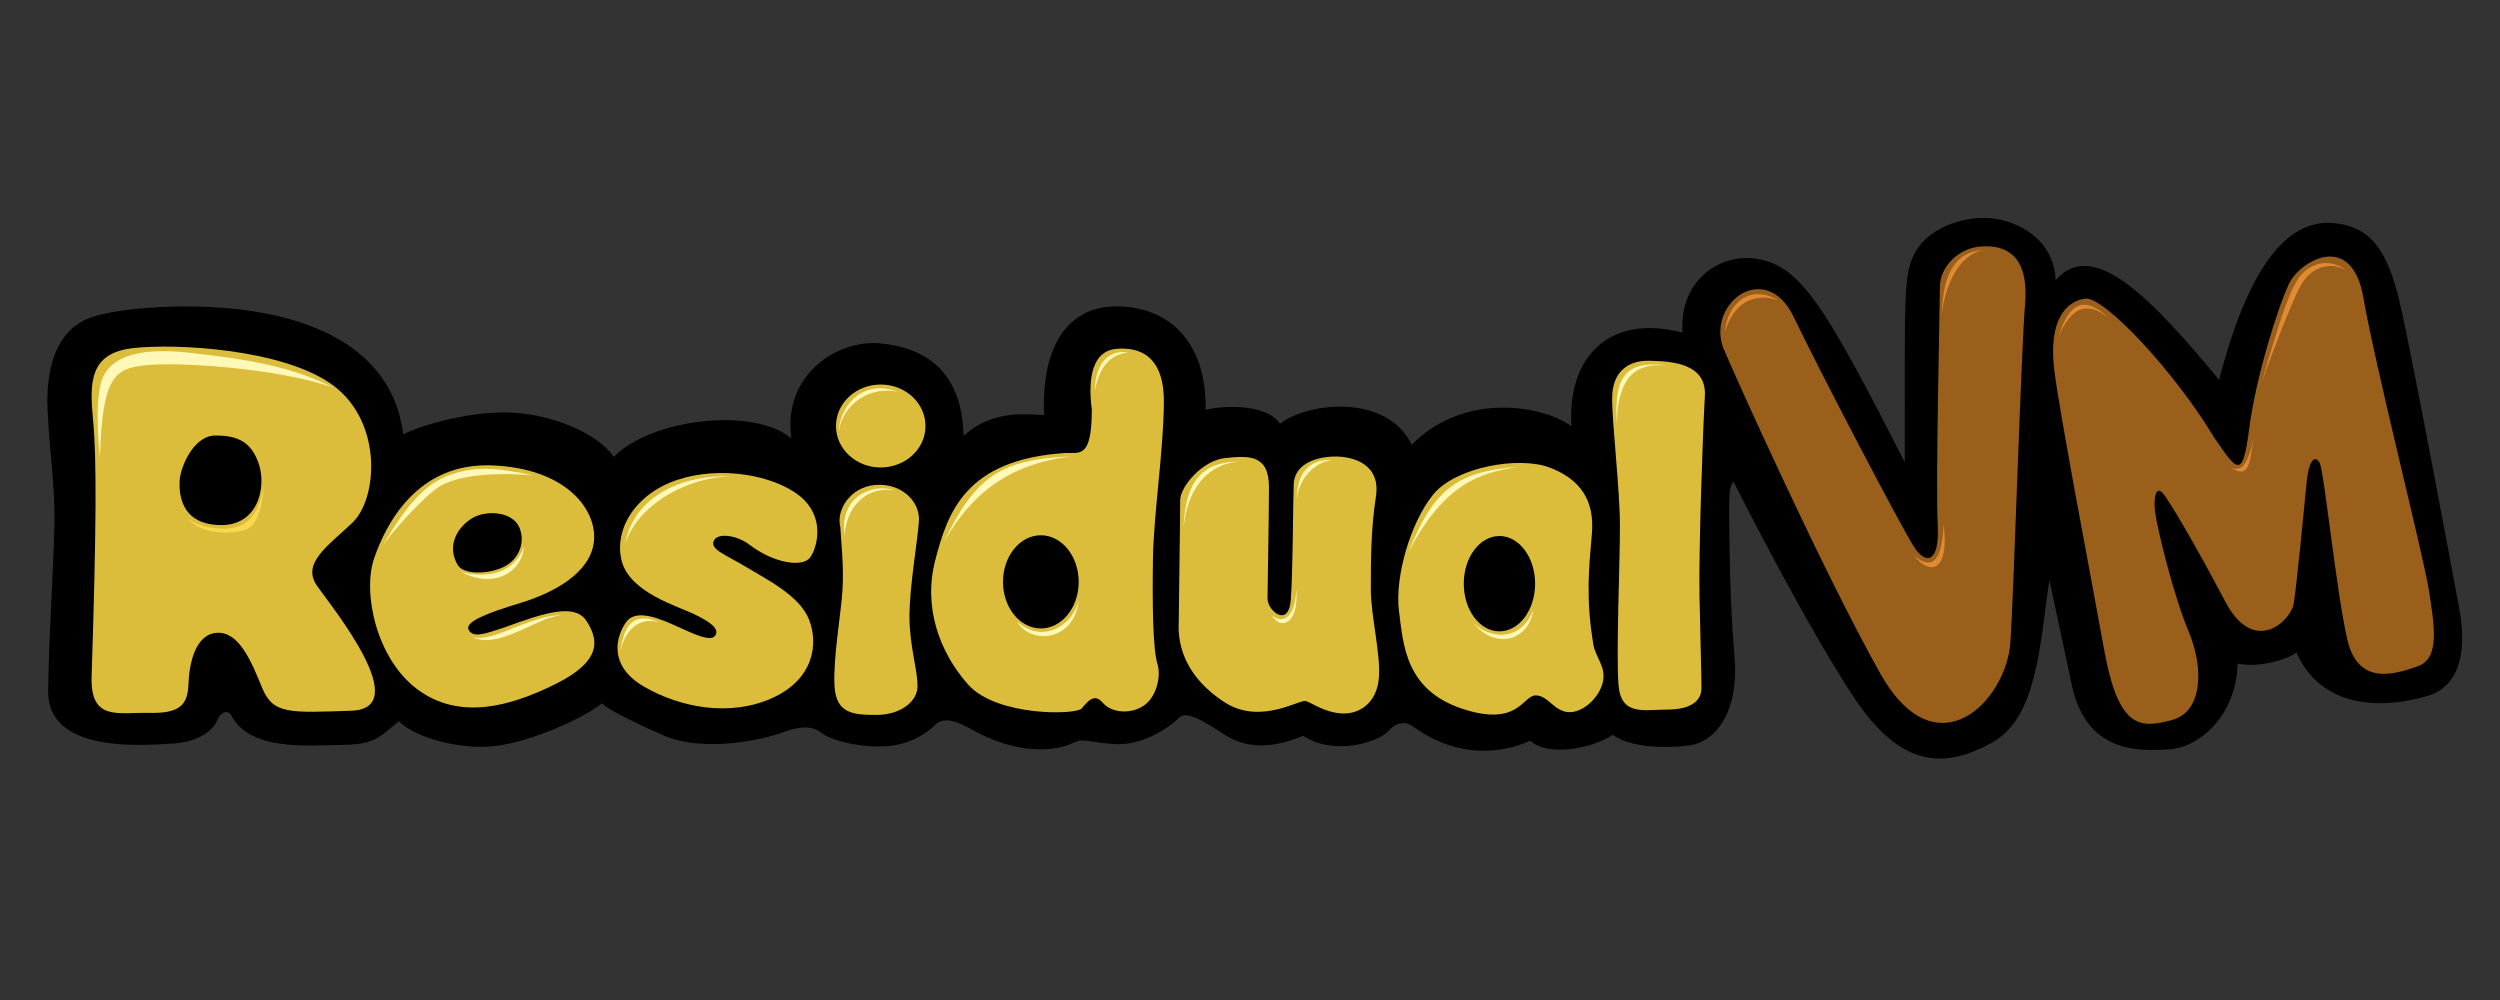 <?xml version="1.0" encoding="UTF-8" standalone="no"?>
<!-- Generator: Adobe Illustrator 13.0.0, SVG Export Plug-In . SVG Version: 6.00 Build 14948)  -->

<svg
   xmlns:dc="http://purl.org/dc/elements/1.1/"
   xmlns:cc="http://creativecommons.org/ns#"
   xmlns:rdf="http://www.w3.org/1999/02/22-rdf-syntax-ns#"
   xmlns:svg="http://www.w3.org/2000/svg"
   xmlns="http://www.w3.org/2000/svg"
   xmlns:sodipodi="http://sodipodi.sourceforge.net/DTD/sodipodi-0.dtd"
   xmlns:inkscape="http://www.inkscape.org/namespaces/inkscape"
   version="1.1"
   id="Layer_2"
   x="0px"
   y="0px"
   width="500"
   height="200"
   viewBox="-1 -1 500 200"
   enable-background="new -1 -1 568.929 116.145"
   xml:space="preserve"
   sodipodi:docname="residualvm.svg"
   inkscape:version="0.92.5 (2060ec1f9f, 2020-04-08)"><rect x="-1" y="-1" width="500" height="200" fill="#333333" stroke="none"/><defs
   id="defs93" /><sodipodi:namedview
   pagecolor="#ffffff"
   bordercolor="#666666"
   borderopacity="1"
   objecttolerance="10"
   gridtolerance="10"
   guidetolerance="10"
   inkscape:pageopacity="0"
   inkscape:pageshadow="2"
   inkscape:window-width="1366"
   inkscape:window-height="740"
   id="namedview91"
   showgrid="false"
   inkscape:pagecheckerboard="true"
   inkscape:zoom="1.1228438"
   inkscape:cx="306.51443"
   inkscape:cy="46.498182"
   inkscape:window-x="0"
   inkscape:window-y="0"
   inkscape:window-maximized="1"
   inkscape:current-layer="Layer_2" />
<path
   d="M 8.523,81.144 C 8.037,71.15 11.143,65.038 16.382,62.807 c 5.24,-2.233 19.406,-3.3 31.146,-1.845 11.74,1.455 29.886,6.598 32.117,24.936 3.591,-1.94 14.069,-4.852 22.026,-4.366 7.955,0.486 16.785,4.075 20.085,8.829 7.471,-7.568 27.847,-10.09 35.512,-3.686 -1.746,-12.808 9.217,-19.697 17.563,-19.018 8.344,0.679 16.592,4.852 16.883,18.532 6.114,-5.627 13.391,-4.172 16.107,-4.172 -0.582,-13.681 4.658,-21.93 14.845,-21.734 10.189,0.194 17.66,7.083 17.465,20.667 5.046,-1.165 12.808,-0.679 14.845,2.813 5.24,-4.173 21.152,-6.307 26.393,4.173 10.867,-10.964 26.779,-7.568 31.921,-3.687 -0.873,-13.1 6.89,-22.706 22.221,-18.727 -0.776,-10.479 7.762,-16.494 15.913,-14.554 8.151,1.94 13.146,10.333 28.527,40.461 0.096,-33.087 -0.485,-37.549 2.232,-42.207 2.716,-4.657 9.411,-6.986 14.748,-6.597 5.336,0.388 12.905,4.074 13.196,12.42 7.52,-8.733 19.454,3.929 32.699,19.939 6.403,-24.936 14.747,-31.97 22.606,-31.388 7.86,0.582 11.159,5.725 13.584,16.203 2.426,10.478 10.382,53.075 11.838,60.934 1.455,7.859 0.485,15.428 -6.405,17.465 -6.888,2.037 -20.568,3.784 -26.196,-8.733 -0.873,1.068 -7.277,3.299 -11.74,2.233 -0.193,10.188 -7.473,16.785 -13.681,17.173 -6.21,0.389 -16.593,0.778 -19.503,-13 -2.91,-13.779 -4.367,-20.474 -4.463,-20.862 -1.94,13.293 -2.475,27.654 -11.595,32.601 -9.12,4.949 -17.804,5.24 -27.216,-8.731 -9.412,-13.973 -24.063,-42.889 -24.354,-43.568 -0.873,1.067 -0.873,2.716 -0.873,6.21 0,3.494 0.098,17.756 1.068,28.817 0.97,11.061 -3.784,17.077 -9.12,17.756 -5.337,0.68 -11.936,0.291 -15.234,-2.134 -3.784,2.62 -12.904,4.56 -16.494,1.164 -3.008,1.456 -12.712,4.852 -23.288,-2.715 -1.165,-0.971 -3.202,-1.358 -5.046,0.776 -1.844,2.135 -10.77,5.143 -17.077,0.971 -2.135,0.776 -9.219,4.074 -15.816,-0.291 -6.597,-4.366 -8.053,-4.269 -9.12,-3.202 -1.068,1.068 -6.598,5.627 -13.002,5.142 -6.404,-0.485 -5.627,-1.358 -8.634,0 -3.009,1.358 -10.578,2.329 -19.891,-3.008 -2.135,-1.164 -5.143,-2.715 -7.083,-0.873 -1.94,1.844 -5.434,4.366 -11.159,4.366 -5.725,0 -10.188,-1.551 -11.643,-2.715 -1.455,-1.165 -3.591,-1.65 -7.762,-0.097 -4.173,1.552 -15.913,4.074 -23.87,0.582 -7.957,-3.494 -11.643,-5.629 -12.226,-6.405 -3.88,3.105 -14.262,7.666 -21.249,8.539 -6.986,0.873 -16.203,-1.65 -19.406,-4.949 -4.367,3.591 -4.948,4.657 -11.838,4.753 -6.89,0.096 -18.047,1.165 -21.734,-6.015 -0.873,-1.261 -2.329,-0.194 -2.716,0.97 -0.389,1.165 -2.62,4.367 -8.927,4.753 -6.307,0.389 -25.13,1.942 -24.936,-10.575 0.194,-12.517 1.164,-25.518 1.261,-33.67 C 9.979,95.312 9.007,91.041 8.523,81.144 Z"
   id="path2"
   inkscape:connector-curvature="0"
   style="stroke-width:1.023" />
<g
   id="g8"
   transform="matrix(1.023,0,0,1.023,-50.998,37.298)">
	<g
   id="g6">
		<path
   d="m 110.903,77.172 c -3.131,-4.412 1.85,-7.685 6.831,-12.381 4.98,-4.697 5.977,-19.497 -3.558,-26.755 -9.535,-7.258 -31.024,-8.397 -39.421,-7.4 -8.396,0.996 -8.396,6.689 -7.685,14.089 0.712,7.4 0.657,20.912 -0.285,50.094 -0.285,8.823 5.266,6.974 11.243,7.116 5.977,0.142 7.542,-1.566 7.685,-5.55 0.142,-3.985 1.281,-9.82 5.55,-10.104 4.269,-0.285 6.689,5.407 8.823,10.673 2.135,5.266 5.266,4.981 17.505,4.554 12.24,-0.428 -3.557,-19.925 -6.688,-24.336 z M 91.691,65.218 c -7.685,-0.285 -7.827,-6.405 -7.685,-8.824 0.142,-2.419 2.704,-8.823 7.116,-8.681 4.27,0 6.974,1.281 8.396,5.692 1.423,4.412 -0.142,12.097 -7.827,11.813 z"
   id="path4"
   inkscape:connector-curvature="0"
   style="fill:#dbbd3b" />
	</g>
</g>
<g
   id="g14"
   transform="matrix(1.023,0,0,1.023,-50.998,37.298)">
	<g
   id="g12">
		<path
   d="m 163.559,84.003 c -2.277,-3.559 -8.112,-1.708 -16.224,1.281 -3.843,1.28 -5.978,1.992 -6.832,0.427 -0.853,-1.565 3.558,-3.273 10.105,-5.267 6.546,-1.992 13.662,-5.834 14.374,-11.953 0.711,-6.12 -5.265,-14.374 -19.924,-14.943 -14.658,-0.569 -20.778,11.527 -23.055,18.216 -2.276,6.688 0.427,19.64 8.54,25.617 8.112,5.977 17.931,3.415 27.039,-1.139 9.108,-4.554 8.254,-8.681 5.977,-12.239 z M 138.37,73.045 c -2.277,-3.842 0,-7.4 2.703,-9.108 2.704,-1.708 7.828,-1.423 9.251,1.565 1.422,2.989 0,6.547 -3.131,7.97 -3.131,1.423 -7.685,1.423 -8.823,-0.427 z"
   id="path10"
   inkscape:connector-curvature="0"
   style="fill:#dbbd3b" />
	</g>
</g>
<path
   d="m 148.874,107.926 c 4.929,3.77 10.77,4.657 12.226,2.474 1.455,-2.183 2.911,-8.151 -2.183,-12.226 -5.093,-4.075 -15.718,-6.113 -24.451,-3.202 -8.733,2.912 -12.807,10.333 -11.06,16.447 1.746,6.113 11.211,8.868 14.262,10.333 3.639,1.746 5.24,3.056 4.367,4.367 -0.873,1.309 -4.221,-0.291 -7.424,-1.747 -3.201,-1.456 -8.296,-3.784 -10.333,-1.019 -2.037,2.765 -3.784,8.732 3.492,12.953 7.277,4.22 17.174,6.113 25.616,2.328 8.441,-3.784 9.315,-10.916 7.422,-15.719 -1.892,-4.803 -8.441,-8.004 -12.517,-10.478 -4.074,-2.475 -7.277,-3.494 -6.549,-5.239 0.728,-1.747 4.657,-1.165 7.132,0.728 z"
   id="path16"
   inkscape:connector-curvature="0"
   style="fill:#dbbd3b;stroke-width:1.023" />
<path
   d="m 167.066,104.432 c -0.873,-3.347 1.893,-8.006 6.987,-8.442 5.093,-0.437 9.023,3.202 8.732,7.277 -0.29,4.075 -1.892,13.1 -1.892,19.066 0,5.967 1.747,11.061 1.601,14.118 -0.146,3.057 -3.64,5.531 -8.151,5.531 -4.512,0 -8.151,-0.146 -8.441,-5.821 -0.291,-5.677 1.31,-14.409 1.601,-19.212 0.292,-4.804 -0.289,-9.606 -0.436,-12.517 z"
   id="path18"
   inkscape:connector-curvature="0"
   style="fill:#dbbd3b;stroke-width:1.023" />
<ellipse
   cx="175.144"
   cy="84.201"
   rx="8.951"
   ry="8.296"
   id="ellipse20"
   style="fill:#dbbd3b;stroke-width:1.023" />
<g
   id="g26"
   transform="matrix(1.023,0,0,1.023,-50.998,37.298)">
	<g
   id="g24">
		<path
   d="m 274.279,71.764 c 0.143,-8.823 2.135,-21.632 2.135,-30.74 0,-9.108 -4.98,-10.673 -9.393,-10.247 -4.412,0.427 -5.551,5.408 -4.696,11.812 0,9.82 -2.419,8.396 -5.266,8.539 -19.497,1.281 -22.913,11.669 -25.331,20.92 -2.42,9.25 0.853,18.073 6.403,24.336 5.55,6.261 21.063,5.977 22.201,4.695 1.138,-1.281 2.419,-3.131 4.127,-1.139 1.708,1.993 5.266,2.277 7.827,0.712 2.561,-1.565 3.7,-5.692 2.846,-8.396 -0.853,-2.703 -0.996,-11.669 -0.853,-20.492 z m -21.916,13.662 c -4.087,0 -7.4,-4.078 -7.4,-9.107 0,-5.031 3.313,-9.108 7.4,-9.108 4.087,0 7.4,4.077 7.4,9.108 0,5.029 -3.313,9.107 -7.4,9.107 z"
   id="path22"
   inkscape:connector-curvature="0"
   style="fill:#dbbd3b" />
	</g>
</g>
<path
   d="m 234.745,123.353 c 0.29,-21.977 0.29,-21.541 0.29,-24.306 0,-2.766 4.511,-8.005 9.023,-8.441 4.511,-0.437 8.733,-0.873 8.733,5.821 0,6.695 -0.291,19.794 -0.291,22.268 0,2.475 4.221,5.967 4.657,0.29 0.438,-5.676 0.438,-19.356 0.582,-23.14 0.146,-3.784 3.929,-5.384 7.859,-5.531 3.93,-0.145 9.606,1.455 8.586,8.005 -1.019,6.549 -1.019,12.953 -1.019,18.483 0,5.531 2.037,13.1 1.601,17.903 -0.437,4.802 -3.784,7.131 -7.276,6.985 -3.494,-0.145 -5.967,-2.037 -7.276,-2.474 -1.31,-0.437 -9.169,4.949 -16.446,0.145 -7.277,-4.802 -9.315,-10.77 -9.023,-16.008 z"
   id="path28"
   inkscape:connector-curvature="0"
   style="fill:#dbbd3b;stroke-width:1.023" />
<g
   id="g34"
   transform="matrix(1.023,0,0,1.023,-50.998,37.298)">
	<g
   id="g32">
		<path
   d="m 360.378,88.557 c -1.52,-9.115 -0.854,-15.085 -0.285,-21.631 0.569,-6.547 -2.277,-10.675 -8.254,-12.951 -5.978,-2.277 -18.358,-0.142 -22.771,5.266 -4.411,5.408 -7.542,16.082 -6.688,22.771 0.854,6.688 1.281,15.37 12.238,19.069 10.959,3.7 11.955,-2.419 14.374,-2.562 2.42,-0.143 3.7,3.131 6.546,3.273 2.847,0.143 5.979,-2.847 6.689,-5.835 0.713,-2.988 -1.422,-4.839 -1.849,-7.4 z M 342.02,85.995 c -3.853,0 -6.974,-4.174 -6.974,-9.321 0,-5.148 3.121,-9.321 6.974,-9.321 3.851,0 6.973,4.173 6.973,9.321 0,5.148 -3.122,9.321 -6.973,9.321 z"
   id="path30"
   inkscape:connector-curvature="0"
   style="fill:#dbbd3b" />
	</g>
</g>
<path
   d="m 343.61,68.482 c -3.203,-9.024 8.586,-17.611 14.117,-6.114 5.531,11.498 21.831,42.645 24.16,46.139 2.329,3.492 5.093,3.055 4.657,-4.658 -0.437,-7.714 0.437,-44.246 0.437,-47.593 0,-3.347 3.202,-7.859 8.879,-8.005 5.676,-0.146 8.879,3.347 8.151,11.643 -0.728,8.296 -2.183,55.452 -2.912,67.387 -0.728,11.934 -14.846,26.342 -26.053,6.403 C 363.84,113.747 346.229,74.741 343.61,68.482 Z"
   id="path36"
   inkscape:connector-curvature="0"
   style="fill:#9a5f1b;stroke-width:1.023" />
<path
   d="m 409.831,72.849 c -1.165,-9.898 2.474,-13.682 6.258,-14.118 3.784,-0.437 17.902,14.7 25.761,27.799 4.512,6.549 5.676,8.587 6.986,-1.747 1.31,-10.333 5.821,-24.597 8.005,-29.109 2.183,-4.512 12.517,-10.625 14.845,2.911 2.329,13.536 12.081,51.815 13.1,58.508 1.019,6.696 2.329,13.535 -2.183,15.137 -4.512,1.602 -11.935,4.075 -14.118,-5.239 -2.182,-9.315 -4.657,-33.621 -5.53,-35.368 -0.873,-1.747 -2.183,-0.727 -2.62,3.784 -0.438,4.512 -2.038,21.249 -2.621,24.451 -0.583,3.202 -7.859,10.478 -13.681,-0.582 -5.821,-11.06 -11.206,-20.23 -12.515,-21.686 -1.31,-1.455 -1.893,0.873 -1.456,4.075 0.437,3.202 3.64,16.446 6.695,23.723 3.057,7.276 2.765,16.009 -3.346,17.611 -6.114,1.601 -10.625,2.183 -13.535,-13.828 -2.912,-16.007 -9.024,-47.881 -10.043,-56.323 z"
   id="path38"
   inkscape:connector-curvature="0"
   style="fill:#9a5f1b;stroke-width:1.023" />
<path
   d="m 321.438,78.525 c 0,-4.754 2.813,-7.472 7.374,-7.375 4.561,0.098 11.548,0.486 11.159,7.084 -0.389,6.597 -1.261,30.952 -1.067,40.17 0.193,9.219 0.388,15.719 0.388,18.242 0,2.522 -2.134,4.269 -6.792,4.269 -4.657,0 -9.315,1.358 -9.8,-4.949 -0.486,-6.306 0.291,-24.353 0.291,-31.728 0.001,-7.376 -1.649,-21.154 -1.552,-25.713 z"
   id="path40"
   inkscape:connector-curvature="0"
   style="fill:#dbbd3b;stroke-width:1.023" />
<path
   d="m 18.986,90.505 c -0.748,-7.32 -0.664,-13.849 0.83,-16.521 1.493,-2.671 5.228,-5.737 16.932,-4.452 11.704,1.286 20.584,2.769 28.801,6.925 -11.537,-3.857 -30.212,-5.045 -37.018,-4.452 -6.806,0.594 -9.047,2.474 -9.545,18.499 z"
   id="path42"
   inkscape:connector-curvature="0"
   style="fill:#fff8b6;stroke-width:1.023" />
<path
   d="m 51.821,95.942 c -0.8,4.512 -2.182,7.423 -5.458,8.441 -3.275,1.019 -8.369,-0.219 -9.824,-1.819 2.256,3.129 7.932,3.421 11.353,2.474 3.421,-0.946 3.784,-7.568 3.929,-9.096 z"
   id="path44"
   inkscape:connector-curvature="0"
   style="fill:#f9d84b;stroke-width:1.023" />
<path
   d="m 75.617,108.022 c 5.603,-9.679 9.461,-12.736 13.827,-14.191 4.367,-1.454 8.296,-1.454 16.082,0.219 -8.441,-0.655 -15.281,0.145 -18.629,2.256 -3.346,2.11 -9.824,9.532 -11.279,11.716 z"
   id="path46"
   inkscape:connector-curvature="0"
   style="fill:#fff8b6;stroke-width:1.023" />
<path
   d="m 103.78,108.24 c -0.873,3.202 -4.73,7.131 -12.517,5.167 7.059,3.639 12.371,-0.509 12.517,-5.167 z"
   id="path48"
   inkscape:connector-curvature="0"
   style="fill:#fff8b6;stroke-width:1.023" />
<path
   d="m 93.01,126.068 c 0.946,0.873 3.347,0.582 6.258,-0.509 2.912,-1.091 8.587,-3.71 12.081,-3.494 -2.765,0.291 -4.149,1.237 -6.404,2.184 -2.256,0.946 -8.515,4.439 -11.935,1.818 z"
   id="path50"
   inkscape:connector-curvature="0"
   style="fill:#fff8b6;stroke-width:1.023" />
<path
   d="m 124.011,107.875 c 1.674,-9.678 11.643,-14.19 21.759,-13.535 -7.205,-0.437 -18.994,4.585 -21.759,13.535 z"
   id="path52"
   inkscape:connector-curvature="0"
   style="fill:#fff8b6;stroke-width:1.023" />
<path
   d="m 123.065,129.125 c 0.801,-4.585 2.111,-8.151 8.223,-5.531 -3.058,-1.091 -6.696,-0.219 -8.223,5.531 z"
   id="path54"
   inkscape:connector-curvature="0"
   style="fill:#fff8b6;stroke-width:1.023" />
<path
   d="m 177.933,97.178 c -3.274,-1.602 -11.134,0.364 -10.042,8.878 0.655,-7.641 6.478,-9.897 10.042,-8.878 z"
   id="path56"
   inkscape:connector-curvature="0"
   style="fill:#fff8b6;stroke-width:1.023" />
<path
   d="m 166.799,85.462 c -0.072,-4.585 4.293,-11.061 12.007,-8.005 -5.602,-1.528 -11.57,2.474 -12.007,8.005 z"
   id="path58"
   inkscape:connector-curvature="0"
   style="fill:#fff8b6;stroke-width:1.023" />
<path
   d="m 187.757,107.511 c 6.478,-13.826 11.935,-16.592 25.544,-17.248 -12.589,1.53 -20.23,7.643 -25.544,17.248 z"
   id="path60"
   inkscape:connector-curvature="0"
   style="fill:#fff8b6;stroke-width:1.023" />
<path
   d="m 202.385,123.303 c 4.804,4.439 11.134,1.165 12.371,-4.292 -0.873,8.222 -9.46,9.096 -12.371,4.292 z"
   id="path62"
   inkscape:connector-curvature="0"
   style="fill:#fff8b6;stroke-width:1.023" />
<path
   d="m 224.58,69.525 c -2.62,-0.582 -6.549,0.873 -6.623,7.714 1.02,-5.967 4.148,-7.495 6.623,-7.714 z"
   id="path64"
   inkscape:connector-curvature="0"
   style="fill:#fff8b6;stroke-width:1.023" />
<path
   d="m 235.714,104.456 c 0.438,-10.915 5.167,-13.027 11.208,-13.172 -5.677,0.437 -10.261,4.439 -11.208,13.172 z"
   id="path66"
   inkscape:connector-curvature="0"
   style="fill:#fff8b6;stroke-width:1.023" />
<path
   d="m 253.325,121.994 c 1.893,1.746 4.585,1.165 4.949,-5.021 0.509,6.84 -3.202,8.223 -4.949,5.021 z"
   id="path68"
   inkscape:connector-curvature="0"
   style="fill:#fff8b6;stroke-width:1.023" />
<path
   d="m 258.346,98.925 c 0,-6.403 3.639,-8.15 6.986,-7.859 -3.129,0.291 -6.549,3.347 -6.986,7.859 z"
   id="path70"
   inkscape:connector-curvature="0"
   style="fill:#fff8b6;stroke-width:1.023" />
<path
   d="m 280.687,109.404 c 4.804,-11.79 9.024,-16.155 21.977,-17.029 -8.151,1.236 -14.918,3.639 -21.977,17.029 z"
   id="path72"
   inkscape:connector-curvature="0"
   style="fill:#fff8b6;stroke-width:1.023" />
<path
   d="m 293.64,123.594 c 3.566,3.421 9.606,3.565 12.007,-2.546 -0.801,5.676 -7.132,8.296 -12.007,2.546 z"
   id="path74"
   inkscape:connector-curvature="0"
   style="fill:#fff8b6;stroke-width:1.023" />
<path
   d="m 322.311,83.788 c -0.217,-7.641 0.291,-12.953 10.116,-11.716 -4.876,-0.29 -9.752,0.509 -10.116,11.716 z"
   id="path76"
   inkscape:connector-curvature="0"
   style="fill:#fff8b6;stroke-width:1.023" />
<path
   d="m 343.997,65.304 c 0.437,-5.531 4.949,-9.606 10.625,-6.259 -3.929,-1.308 -8.514,-0.436 -10.625,6.259 z"
   id="path78"
   inkscape:connector-curvature="0"
   style="fill:#e08a34;stroke-width:1.023" />
<path
   d="m 387.297,62.103 c 0.363,-8.66 2.838,-12.662 8.222,-13.099 -4.657,1.019 -7.495,6.912 -8.222,13.099 z"
   id="path80"
   inkscape:connector-curvature="0"
   style="fill:#e08a34;stroke-width:1.023" />
<path
   d="m 410.729,66.178 c 1.966,-6.113 4.803,-8.586 10.188,-3.42 -4.828,-4.027 -7.786,-1.82 -10.188,3.42 z"
   id="path82"
   inkscape:connector-curvature="0"
   style="fill:#e08a34;stroke-width:1.023" />
<path
   d="m 451.044,76.439 c 5.749,-19.793 7.059,-22.56 10.552,-24.233 3.491,-1.674 6.548,0.727 6.548,0.727 -3.274,-1.601 -6.767,-0.582 -8.878,2.983 -2.111,3.566 -7.859,19.066 -8.222,20.522 z"
   id="path84"
   inkscape:connector-curvature="0"
   style="fill:#e08a34;stroke-width:1.023" />
<path
   d="m 444.858,92.302 c 1.747,1.092 3.64,0.727 4.804,-5.676 -0.655,5.313 -0.947,8.369 -4.804,5.676 z"
   id="path86"
   inkscape:connector-curvature="0"
   style="fill:#e08a34;stroke-width:1.023" />
<path
   d="m 381.839,110.203 c 3.056,2.329 5.458,2.257 5.895,-6.33 1.164,9.388 -2.62,10.333 -5.895,6.33 z"
   id="path88"
   inkscape:connector-curvature="0"
   style="fill:#e08a34;stroke-width:1.023" />
</svg>